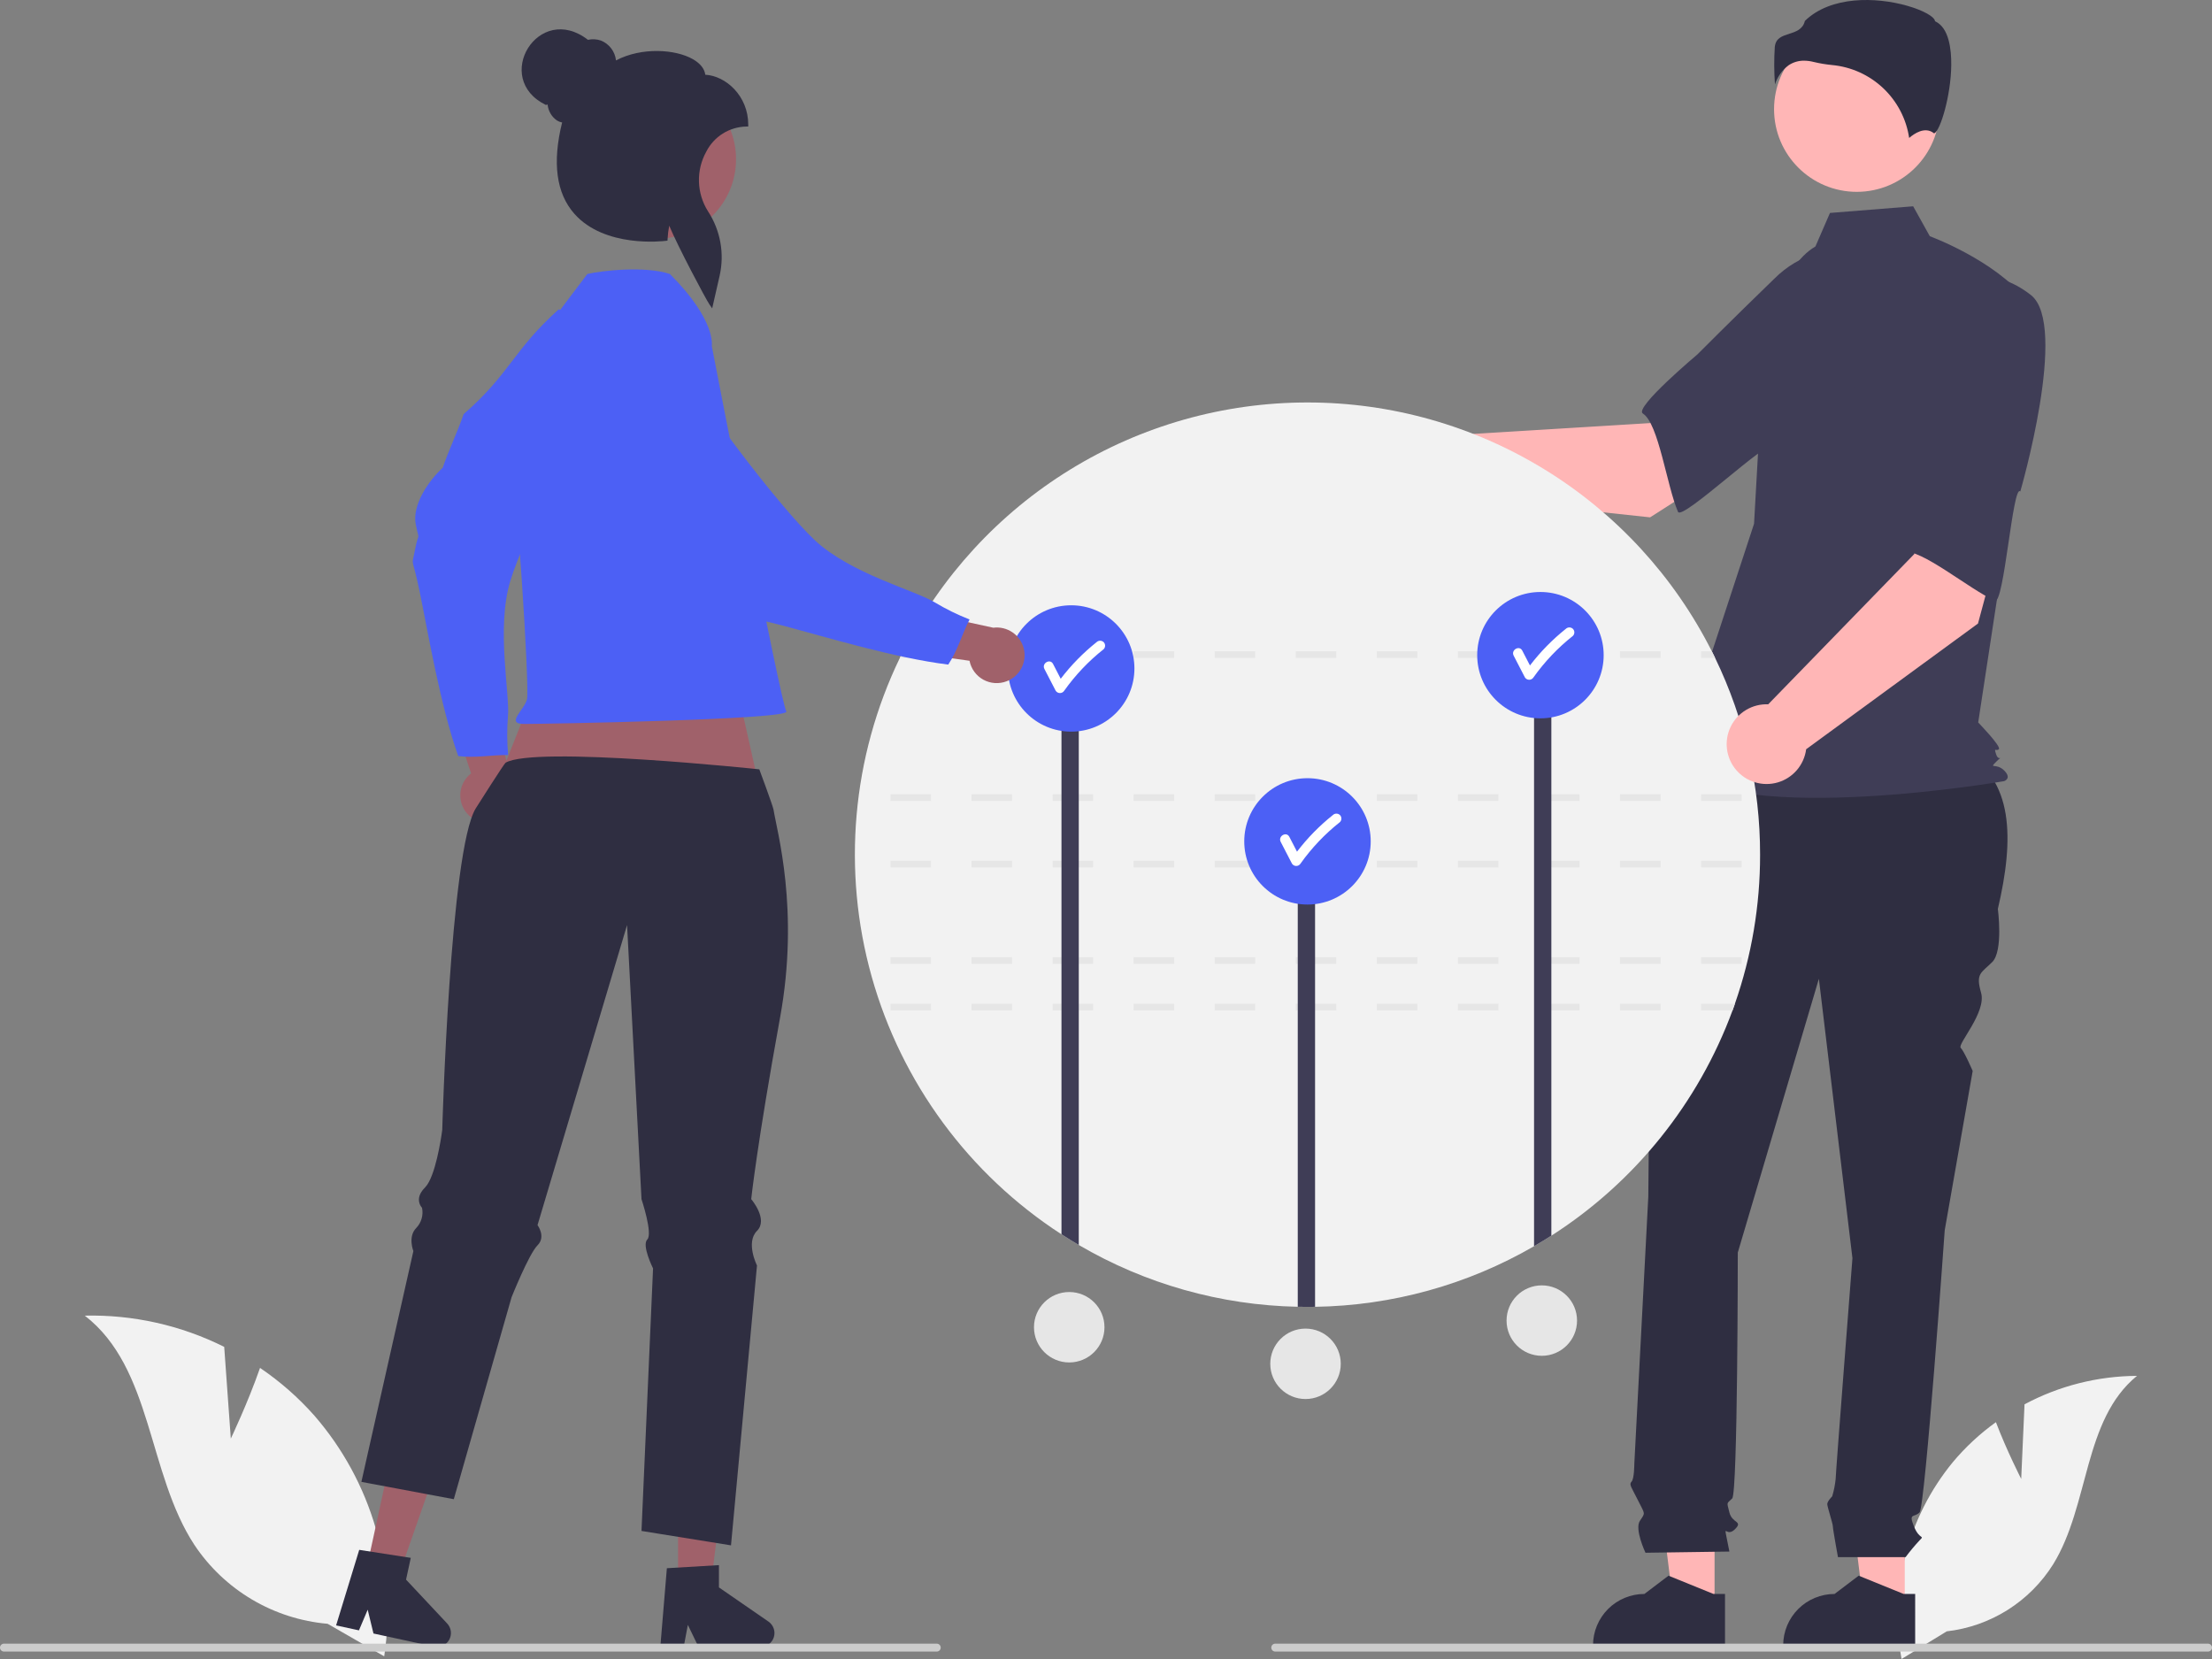 <svg width="580" height="435" viewBox="0 0 580 435" fill="none" xmlns="http://www.w3.org/2000/svg">
<rect x="0" y="0" width="580" height="435" fill="#808080" stroke="none"/>
<g clip-path="url(#clip0_936_2754)">
<path d="M529.972 387.778L530.843 368.219C539.919 363.372 550.042 360.811 560.333 360.76C546.169 372.33 547.939 394.632 538.337 410.191C535.304 415.02 531.223 419.106 526.396 422.146C521.568 425.185 516.118 427.1 510.449 427.749L498.596 435C496.969 425.941 497.328 416.638 499.647 407.731C501.966 398.824 506.19 390.525 512.028 383.406C515.343 379.444 519.144 375.916 523.341 372.903C526.18 380.382 529.972 387.778 529.972 387.778Z" fill="#F2F2F2"/>
<path d="M123.049 213.895C122.266 213.181 121.649 212.304 121.242 211.326C120.835 210.348 120.647 209.293 120.692 208.234C120.738 207.176 121.014 206.14 121.503 205.2C121.993 204.261 122.682 203.439 123.523 202.794L115.403 178.356L128.337 181.828L134.065 204.503C135.056 205.986 135.467 207.781 135.222 209.548C134.976 211.314 134.091 212.93 132.733 214.087C131.375 215.245 129.639 215.865 127.855 215.83C126.07 215.794 124.36 215.106 123.049 213.895V213.895Z" fill="#A0616A"/>
<path d="M146.491 81.118C148.637 82.347 161.335 79.301 163.815 80.168C162.446 88.513 169.881 85.381 161.807 96.34C153.733 107.299 137.472 140.157 133.778 152.437C130.084 164.718 133.74 182.024 133.187 187.844C132.919 191.217 132.936 194.605 133.237 197.975C128.874 197.92 124.575 198.824 120.144 198.246C115.42 184.889 112.243 165.877 110.086 155.369C107.929 144.862 107.85 149.305 108.839 144.051C109.829 138.797 110.068 142.615 109.029 137.589C107.99 132.562 112.193 126.247 116.076 122.646C117.751 117.834 119.915 113.347 121.572 108.586C133.72 97.998 134.519 91.882 146.491 81.118Z" fill="#4C60F5"/>
<path d="M499.432 421.447H488.699L483.594 380.087H499.434L499.432 421.447Z" fill="#FFB6B6"/>
<path d="M502.169 431.841L467.563 431.84V431.403C467.563 427.834 468.982 424.411 471.508 421.887C474.034 419.363 477.46 417.946 481.033 417.945H481.033L487.355 413.154L499.149 417.946L502.17 417.946L502.169 431.841Z" fill="#2F2E41"/>
<path d="M449.57 421.447H438.838L433.732 380.087H449.572L449.57 421.447Z" fill="#FFB6B6"/>
<path d="M452.308 431.841L417.702 431.84V431.403C417.702 427.834 419.121 424.411 421.647 421.887C424.173 419.363 427.599 417.946 431.171 417.945H431.172L437.493 413.154L449.288 417.946L452.308 417.946L452.308 431.841Z" fill="#2F2E41"/>
<path d="M444.925 195.329L514.734 197.072C527.992 204.267 528.194 219.839 523.849 238.328C523.849 238.328 525.316 249.317 522.383 252.247C519.45 255.178 517.983 255.178 519.45 260.306C520.916 265.434 513.168 273.81 514.109 274.75C515.05 275.691 517.25 280.819 517.25 280.819L509.918 322.577C509.918 322.577 504.785 395.105 503.318 396.57C501.852 398.035 500.385 396.57 501.852 400.233C503.318 403.896 504.785 402.431 503.318 403.896C502.019 405.295 500.795 406.763 499.652 408.292H481.924C481.924 408.292 480.587 400.966 480.587 400.233C480.587 399.501 479.121 395.105 479.121 394.372C479.121 393.64 480.417 392.345 480.417 392.345C480.865 390.855 481.168 389.326 481.321 387.779C481.321 386.314 485.72 329.903 485.72 329.903L476.921 256.643L455.657 328.438C455.657 328.438 455.657 391.442 454.19 392.907C452.724 394.372 452.724 393.64 453.457 396.57C454.19 399.5 457.123 398.768 454.923 400.966C452.724 403.163 451.99 399.5 452.724 403.163L453.457 406.826L431.459 407.141C431.459 407.141 428.526 400.966 429.993 398.768C431.459 396.57 431.371 397.17 429.582 393.573C427.793 389.977 427.06 389.244 427.793 388.511C428.526 387.779 428.526 383.882 428.526 383.882L432.193 313.786C432.193 313.786 432.926 239.793 432.926 237.595C432.981 236.464 432.773 235.336 432.317 234.299V231.316L435.126 220.745L444.925 195.329Z" fill="#2F2E41"/>
<path d="M486.86 50.301C498.839 50.301 508.55 40.599 508.55 28.63C508.55 16.662 498.839 6.959 486.86 6.959C474.881 6.959 465.17 16.662 465.17 28.63C465.17 40.599 474.881 50.301 486.86 50.301Z" fill="#FFB6B6"/>
<path d="M476.015 64.624C471.342 67.399 468.547 72.499 466.942 77.688C463.972 87.296 462.183 97.229 461.617 107.269L459.923 137.326L438.932 201.325C457.124 216.704 525.504 204.82 525.504 204.82C525.504 204.82 527.603 204.121 525.504 202.024C523.405 199.927 521.361 201.785 523.46 199.688C525.559 197.591 524.112 199.927 523.412 197.83C522.713 195.733 523.412 197.131 524.112 196.432C524.812 195.733 518.696 189.441 518.696 189.441L524.293 152.705L531.29 78.605C522.894 68.119 506.008 61.938 506.008 61.938L501.645 54.091L479.829 55.835L476.015 64.624Z" fill="#3F3D56"/>
<path d="M473.04 15.912C473.88 15.918 474.715 16.028 475.527 16.238C477.129 16.623 478.756 16.895 480.396 17.054C485.417 17.526 490.135 19.665 493.797 23.131C497.458 26.596 499.852 31.187 500.595 36.171C501.855 35.073 504.723 33.054 507.074 34.931C507.11 34.96 507.131 34.976 507.213 34.937C508.775 34.197 511.546 25.089 511.63 17.07C511.674 12.814 511.003 7.379 507.558 5.658L507.377 5.567L507.329 5.37C507.099 4.413 504.527 2.779 500.057 1.507C491.935 -0.805 480.066 -1.139 473.248 5.488C472.732 7.722 470.814 8.334 469.118 8.876C467.24 9.476 465.619 9.993 465.363 12.295C465.149 15.57 465.165 18.856 465.409 22.128C466.046 20.126 467.295 18.373 468.98 17.117C470.179 16.311 471.596 15.89 473.04 15.912Z" fill="#2F2E41"/>
<path d="M432.669 135.652L468.1 112.982L450.254 89.281L432.633 110.937L377.729 114.301C376.285 112.875 374.457 111.9 372.467 111.494C370.478 111.087 368.413 111.269 366.525 112.015C364.637 112.761 363.007 114.04 361.833 115.695C360.66 117.351 359.994 119.312 359.917 121.339C359.84 123.367 360.355 125.373 361.399 127.113C362.444 128.852 363.972 130.251 365.798 131.138C367.624 132.025 369.669 132.362 371.684 132.108C373.698 131.854 375.595 131.02 377.144 129.707L432.669 135.652Z" fill="#FFB6B6"/>
<path d="M500.984 81.338C503.041 93.772 464.207 117.515 464.207 117.515C464.207 114.597 441.029 136.629 439.983 134.208C437.01 127.329 434.919 111.036 430.764 108.428C428.388 106.937 445.075 92.926 445.075 92.926C445.075 92.926 453.809 84.135 465.271 73.046C468.453 69.85 472.393 67.512 476.723 66.247C481.054 64.983 485.634 64.833 490.038 65.813C490.038 65.813 498.928 68.904 500.984 81.338Z" fill="#3F3D56"/>
<path d="M461.505 224.099C461.52 237.405 459.29 250.619 454.908 263.184C454.707 263.768 454.498 264.343 454.288 264.927C445.318 289.267 428.633 310.011 406.774 324.003C405.282 324.962 403.773 325.877 402.237 326.767C384.773 336.882 365.003 342.351 344.819 342.652C344.156 342.66 343.492 342.669 342.829 342.669C341.974 342.669 341.128 342.66 340.281 342.643C320.07 342.241 300.3 336.664 282.863 326.444C281.327 325.546 279.815 324.613 278.326 323.646C254.057 307.927 236.362 283.903 228.559 256.078C220.756 228.254 223.381 198.541 235.943 172.513C236.222 171.929 236.51 171.353 236.807 170.769C246.7 151.153 261.851 134.667 280.571 123.148C299.29 111.629 320.844 105.529 342.829 105.529C364.815 105.529 386.368 111.629 405.088 123.148C423.808 134.667 438.958 151.153 448.852 170.769C449.148 171.353 449.436 171.929 449.716 172.513C457.501 188.596 461.532 206.234 461.505 224.099Z" fill="#F2F2F2"/>
<path d="M424.785 263.184V264.927H435.414V263.184H424.785ZM403.528 263.184V264.927H414.157V263.184H403.528ZM382.271 263.184V264.927H392.9V263.184H382.271ZM361.015 263.184V264.927H371.643V263.184H361.015ZM339.758 263.184V264.927H350.386V263.184H339.758ZM318.501 263.184V264.927H329.129V263.184H318.501ZM297.244 263.184V264.927H307.872V263.184H297.244ZM275.996 263.184V264.927H286.616V263.184H275.996ZM254.739 263.184V264.927H265.367V263.184H254.739ZM233.482 263.184V264.927H244.11V263.184H233.482ZM454.908 263.184H446.042V264.927H454.288L454.908 263.184Z" fill="#E6E6E6"/>
<path d="M446.042 250.978V252.722H456.67V250.978H446.042ZM424.785 250.978V252.722H435.414V250.978H424.785ZM403.528 250.978V252.722H414.157V250.978H403.528ZM382.271 250.978V252.722H392.9V250.978H382.271ZM361.015 250.978V252.722H371.643V250.978H361.015ZM339.758 250.978V252.722H350.386V250.978H339.758ZM318.501 250.978V252.722H329.129V250.978H318.501ZM297.244 250.978V252.722H307.872V250.978H297.244ZM275.996 250.978V252.722H286.616V250.978H275.996ZM254.739 250.978V252.722H265.367V250.978H254.739ZM233.482 250.978V252.722H244.111V250.978H233.482Z" fill="#E6E6E6"/>
<path d="M446.042 225.695V227.438H456.67V225.695H446.042ZM424.785 225.695V227.438H435.414V225.695H424.785ZM403.528 225.695V227.438H414.157V225.695H403.528ZM382.271 225.695V227.438H392.9V225.695H382.271ZM361.014 225.695V227.438H371.643V225.695H361.014ZM339.758 225.695V227.438H350.386V225.695H339.758ZM318.501 225.695V227.438H329.129V225.695H318.501ZM297.244 225.695V227.438H307.872V225.695H297.244ZM275.996 225.695V227.438H286.616V225.695H275.996ZM254.739 225.695V227.438H265.367V225.695H254.739ZM233.482 225.695V227.438H244.11V225.695H233.482Z" fill="#E6E6E6"/>
<path d="M446.042 208.258V210.002H456.67V208.258H446.042ZM424.785 208.258V210.002H435.414V208.258H424.785ZM403.528 208.258V210.002H414.157V208.258H403.528ZM382.271 208.258V210.002H392.9V208.258H382.271ZM361.014 208.258V210.002H371.643V208.258H361.014ZM339.758 208.258V210.002H350.386V208.258H339.758ZM318.501 208.258V210.002H329.129V208.258H318.501ZM297.244 208.258V210.002H307.872V208.258H297.244ZM275.996 208.258V210.002H286.616V208.258H275.996ZM254.739 208.258V210.002H265.367V208.258H254.739ZM233.482 208.258V210.002H244.11V208.258H233.482Z" fill="#E6E6E6"/>
<path d="M448.852 170.769H446.042V172.513H449.716C449.436 171.928 449.149 171.353 448.852 170.769ZM424.785 170.769V172.513H435.414V170.769H424.785ZM403.528 170.769V172.513H414.157V170.769H403.528ZM382.271 170.769V172.513H392.9V170.769H382.271ZM361.015 170.769V172.513H371.643V170.769H361.015ZM339.758 170.769V172.513H350.386V170.769H339.758ZM318.501 170.769V172.513H329.129V170.769H318.501ZM297.244 170.769V172.513H307.872V170.769H297.244ZM275.996 170.769V172.513H286.616V170.769H275.996ZM254.739 170.769V172.513H265.367V170.769H254.739ZM236.807 170.769C236.51 171.353 236.222 171.928 235.943 172.513H244.111V170.769H236.807Z" fill="#E6E6E6"/>
<path d="M406.774 176.645V324.003C405.282 324.962 403.773 325.877 402.237 326.767V176.645H406.774Z" fill="#3F3D56"/>
<path d="M344.819 225.468V342.652C344.156 342.66 343.492 342.669 342.829 342.669C341.974 342.669 341.128 342.66 340.281 342.643V225.468H344.819Z" fill="#3F3D56"/>
<path d="M282.863 176.645V326.444C281.327 325.546 279.815 324.613 278.326 323.646V176.645H282.863Z" fill="#3F3D56"/>
<path d="M60.519 377.21L58.788 353.157C47.45 347.494 34.899 344.682 22.226 344.965C40.055 358.734 38.627 386.253 50.975 405.087C54.871 410.931 60.033 415.825 66.08 419.405C72.126 422.985 78.901 425.16 85.903 425.768L100.741 434.297C102.439 423.089 101.684 411.646 98.529 400.757C95.374 389.868 89.893 379.792 82.465 371.223C78.251 366.457 73.452 362.241 68.182 358.673C64.939 367.976 60.519 377.21 60.519 377.21Z" fill="#F2F2F2"/>
<path d="M403.912 188.354C413.069 188.354 420.492 180.938 420.492 171.789C420.492 162.64 413.069 155.224 403.912 155.224C394.755 155.224 387.333 162.64 387.333 171.789C387.333 180.938 394.755 188.354 403.912 188.354Z" fill="#4C60F5"/>
<path d="M412.423 164.885C412.174 164.648 411.842 164.515 411.498 164.515C411.153 164.515 410.821 164.648 410.572 164.885C407.054 167.689 403.894 170.913 401.164 174.487C400.493 173.191 399.823 171.895 399.153 170.599C398.379 169.103 396.119 170.425 396.892 171.919C397.873 173.815 398.853 175.71 399.834 177.605C399.952 177.799 400.118 177.959 400.316 178.07C400.514 178.181 400.737 178.239 400.964 178.239C401.191 178.239 401.414 178.181 401.612 178.07C401.81 177.959 401.976 177.799 402.094 177.605C405.004 173.511 408.482 169.851 412.423 166.735C412.667 166.488 412.803 166.156 412.803 165.81C412.803 165.464 412.667 165.132 412.423 164.885Z" fill="white"/>
<path d="M342.829 237.177C351.986 237.177 359.409 229.76 359.409 220.612C359.409 211.463 351.986 204.047 342.829 204.047C333.672 204.047 326.25 211.463 326.25 220.612C326.25 229.76 333.672 237.177 342.829 237.177Z" fill="#4C60F5"/>
<path d="M351.34 213.708C351.091 213.471 350.759 213.338 350.415 213.338C350.07 213.338 349.738 213.471 349.489 213.708C345.971 216.512 342.811 219.736 340.081 223.31C339.41 222.014 338.74 220.718 338.07 219.422C337.296 217.926 335.036 219.248 335.809 220.742C336.79 222.638 337.77 224.533 338.751 226.429C338.869 226.622 339.035 226.782 339.233 226.893C339.431 227.004 339.654 227.062 339.881 227.062C340.108 227.062 340.331 227.004 340.529 226.893C340.727 226.782 340.893 226.622 341.011 226.429C343.921 222.334 347.399 218.674 351.34 215.558C351.584 215.312 351.72 214.979 351.72 214.633C351.72 214.287 351.584 213.955 351.34 213.708Z" fill="white"/>
<path d="M280.874 191.841C290.03 191.841 297.453 184.425 297.453 175.276C297.453 166.128 290.03 158.711 280.874 158.711C271.717 158.711 264.294 166.128 264.294 175.276C264.294 184.425 271.717 191.841 280.874 191.841Z" fill="#4C60F5"/>
<path d="M289.385 168.373C289.135 168.135 288.804 168.002 288.459 168.002C288.115 168.002 287.783 168.135 287.534 168.373C284.016 171.176 280.856 174.401 278.125 177.974C277.455 176.678 276.785 175.382 276.114 174.086C275.341 172.591 273.081 173.912 273.854 175.406C274.834 177.302 275.815 179.197 276.795 181.093C276.914 181.286 277.08 181.446 277.278 181.557C277.475 181.668 277.699 181.726 277.926 181.726C278.152 181.726 278.376 181.668 278.574 181.557C278.771 181.446 278.937 181.286 279.056 181.093C281.966 176.998 285.443 173.338 289.385 170.222C289.628 169.976 289.765 169.644 289.765 169.297C289.765 168.951 289.628 168.619 289.385 168.373Z" fill="white"/>
<path d="M518.641 163.497L529.556 122.899L500.389 117.383L501.957 145.248L463.634 184.673C461.605 184.591 459.596 185.099 457.852 186.138C456.107 187.176 454.703 188.699 453.81 190.521C452.917 192.343 452.573 194.385 452.822 196.398C453.07 198.412 453.9 200.31 455.209 201.86C456.518 203.411 458.251 204.547 460.196 205.131C462.14 205.715 464.213 205.721 466.161 205.148C468.109 204.575 469.848 203.449 471.166 201.905C472.484 200.362 473.324 198.469 473.584 196.457L518.641 163.497Z" fill="#FFB6B6"/>
<path d="M532.54 77.381C542.441 85.19 529.734 128.869 529.734 128.869C527.766 126.712 525.48 158.594 523.075 157.508C516.241 154.423 503.714 143.784 498.885 144.651C496.123 145.147 499.016 123.563 499.016 123.563C499.016 123.563 499.549 111.187 500.549 95.277C500.748 90.774 502.084 86.394 504.434 82.546C506.783 78.698 510.068 75.506 513.984 73.267C513.984 73.267 522.64 69.572 532.54 77.381Z" fill="#3F3D56"/>
<path d="M190.587 168.527L202.586 222.028L125.693 217.25L146.603 164.706L190.587 168.527Z" fill="#A0616A"/>
<path d="M177.783 415.456L186.42 415.455L190.529 382.169H177.781L177.783 415.456Z" fill="#A0616A"/>
<path d="M174.858 411.198L188.512 410.384V416.229L201.493 425.186C202.134 425.628 202.617 426.264 202.871 427C203.125 427.736 203.137 428.534 202.905 429.277C202.673 430.02 202.21 430.67 201.582 431.131C200.954 431.592 200.196 431.841 199.416 431.841H183.161L180.359 426.06L179.265 431.841H173.136L174.858 411.198Z" fill="#2F2E41"/>
<path d="M96.146 411.162L104.588 412.991L115.667 381.332L103.208 378.632L96.146 411.162Z" fill="#A0616A"/>
<path d="M94.192 406.382L107.708 408.479L106.468 414.19L117.253 425.694C117.786 426.262 118.123 426.985 118.215 427.758C118.307 428.531 118.15 429.314 117.765 429.991C117.381 430.668 116.79 431.205 116.079 431.523C115.368 431.841 114.573 431.923 113.812 431.758L97.926 428.315L96.414 422.071L94.118 427.489L88.129 426.191L94.192 406.382Z" fill="#2F2E41"/>
<path d="M204.549 266.767C198.487 300.052 196.972 314.423 196.972 314.423C196.972 314.423 201.518 319.718 198.487 322.747C195.456 325.775 198.487 331.823 198.487 331.823L191.672 405.202L186.186 404.314L172.97 402.191L168.204 401.421L171.234 332.584C171.234 332.584 168.204 326.528 169.719 325.014C171.234 323.499 168.204 314.423 168.204 314.423L164.419 242.558L140.942 321.233C140.942 321.233 143.22 324.261 140.942 326.528C138.673 328.795 134.135 340.146 134.135 340.146L120.174 388.953L118.989 393.098L111.708 391.736L103.784 390.247L102.328 389.977L99.737 389.486L98.069 389.173L97.502 389.072L94.759 388.555L95.588 384.876L96.02 382.939L107.831 330.529L108.102 329.319L108.389 328.042C108.389 328.042 106.874 324.261 109.143 321.985C109.807 321.292 110.292 320.447 110.556 319.525C110.82 318.602 110.855 317.629 110.658 316.69C110.584 316.611 110.516 316.526 110.455 316.436C110.187 316.069 110.002 315.647 109.913 315.201C109.71 314.254 109.888 312.926 111.42 311.395C111.852 310.937 112.214 310.418 112.496 309.856C114.798 305.499 115.958 296.271 115.958 296.271C115.958 296.271 118.007 223.179 124.712 212.013C125.068 211.43 132.186 200.225 132.559 199.996C140.128 195.463 199.096 201.725 199.096 201.725C199.096 201.725 202.667 211.311 202.828 212.309C203.7 217.918 209.688 238.531 204.549 266.767Z" fill="#2F2E41"/>
<path d="M186.631 90.708C186.631 90.708 187.907 84.091 175.647 71.841C169.156 69.679 157.909 70.939 154.01 71.841C135.98 95.62 139.208 91.424 134.515 104.71C133.297 108.156 132.689 111.466 133.23 114.168C135.394 124.977 138.906 180.46 138.185 183.342C137.464 186.225 132.415 189.828 137.464 189.828C142.512 189.828 207.618 188.689 206.175 186.527C204.733 184.366 186.631 90.708 186.631 90.708Z" fill="#4C60F5"/>
<path d="M263.954 178.629C262.965 179.011 261.904 179.173 260.846 179.101C259.788 179.03 258.759 178.728 257.831 178.216C256.903 177.704 256.098 176.995 255.473 176.139C254.849 175.283 254.42 174.3 254.217 173.261L228.7 169.64L237.572 159.616L260.443 164.591C262.214 164.366 264.006 164.797 265.48 165.804C266.953 166.81 268.006 168.322 268.439 170.052C268.872 171.783 268.654 173.611 267.827 175.192C267.001 176.773 265.622 177.996 263.954 178.629L263.954 178.629Z" fill="#A0616A"/>
<path d="M155.999 86.449C158.057 85.076 160.394 84.432 162.275 82.6C169.143 87.541 169.648 79.495 175.873 91.599C182.097 103.702 204.299 132.884 213.658 141.658C223.018 150.433 240.155 154.87 245.124 157.958C248.027 159.699 251.071 161.193 254.224 162.425C252.232 166.303 251.128 170.552 248.637 174.257C234.563 172.534 216.11 166.908 205.733 164.157C195.356 161.407 199.303 163.456 195.035 160.231C190.768 157.006 194.296 158.492 189.329 157.183C184.361 155.874 180.574 149.301 179.077 144.223C175.511 140.582 172.454 136.648 168.926 133.044C164.848 117.462 160.313 101.953 155.999 86.449Z" fill="#4C60F5"/>
<path d="M172.111 62.618C183.645 62.618 192.996 53.276 192.996 41.753C192.996 30.229 183.645 20.887 172.111 20.887C160.578 20.887 151.227 30.229 151.227 41.753C151.227 53.276 160.578 62.618 172.111 62.618Z" fill="#A0616A"/>
<path d="M186.065 79.894C185.075 78.481 177.674 64.477 175.474 59.181C175.248 60.328 175.105 61.489 175.046 62.657L175.025 63.092L174.592 63.148C173.942 63.231 158.582 65.094 150.588 56.037C145.852 50.673 144.778 42.627 147.392 32.118C146.916 32.025 146.461 31.849 146.046 31.6C145.355 31.122 144.776 30.499 144.351 29.775C143.925 29.05 143.663 28.242 143.582 27.406L143.14 27.525C128.918 20.611 141.17 0.385 154.16 10.441C155.299 10.186 156.487 10.255 157.589 10.638C158.653 11.07 159.58 11.782 160.271 12.697C160.963 13.613 161.393 14.699 161.517 15.839C168.229 12.312 177.111 12.886 181.705 15.532C183.628 16.64 184.733 18.036 184.929 19.593C190.355 19.896 196.191 25.177 196.191 32.658V33.179H195.669C193.487 33.226 191.357 33.864 189.51 35.027C187.662 36.19 186.166 37.833 185.182 39.78C183.847 42.188 183.187 44.912 183.27 47.663C183.353 50.415 184.176 53.094 185.653 55.418C187.261 57.883 188.358 60.644 188.881 63.54C189.404 66.435 189.342 69.406 188.698 72.277L186.739 80.855L186.065 79.894Z" fill="#2F2E41"/>
<path d="M246.662 432.014C246.662 432.15 246.635 432.285 246.583 432.411C246.531 432.537 246.455 432.652 246.358 432.748C246.262 432.845 246.147 432.921 246.021 432.973C245.895 433.025 245.76 433.051 245.623 433.051H1.038C0.763 433.051 0.499 432.942 0.304 432.747C0.109 432.553 0 432.289 0 432.014C0 431.738 0.109 431.474 0.304 431.28C0.499 431.085 0.763 430.976 1.038 430.976H245.623C245.76 430.976 245.895 431.002 246.021 431.054C246.147 431.106 246.262 431.183 246.358 431.279C246.455 431.375 246.531 431.49 246.583 431.616C246.635 431.742 246.662 431.877 246.662 432.014Z" fill="#CCCCCC"/>
<path d="M580 432.014C580 432.15 579.974 432.285 579.922 432.411C579.87 432.537 579.793 432.652 579.697 432.748C579.6 432.845 579.486 432.921 579.359 432.973C579.233 433.025 579.098 433.051 578.962 433.051H334.377C334.101 433.051 333.837 432.942 333.643 432.747C333.448 432.553 333.338 432.289 333.338 432.014C333.338 431.738 333.448 431.474 333.643 431.28C333.837 431.085 334.101 430.976 334.377 430.976H578.962C579.098 430.976 579.233 431.002 579.359 431.054C579.486 431.106 579.6 431.183 579.697 431.279C579.793 431.375 579.87 431.49 579.922 431.616C579.974 431.742 580 431.877 580 432.014Z" fill="#CCCCCC"/>
<path d="M280.358 357.243C285.462 357.243 289.6 353.109 289.6 348.01C289.6 342.91 285.462 338.776 280.358 338.776C275.254 338.776 271.117 342.91 271.117 348.01C271.117 353.109 275.254 357.243 280.358 357.243Z" fill="#E6E6E6"/>
<path d="M342.314 366.833C347.418 366.833 351.555 362.699 351.555 357.6C351.555 352.501 347.418 348.367 342.314 348.367C337.21 348.367 333.073 352.501 333.073 357.6C333.073 362.699 337.21 366.833 342.314 366.833Z" fill="#E6E6E6"/>
<path d="M404.27 355.5C409.373 355.5 413.511 351.366 413.511 346.266C413.511 341.167 409.373 337.033 404.27 337.033C399.166 337.033 395.028 341.167 395.028 346.266C395.028 351.366 399.166 355.5 404.27 355.5Z" fill="#E6E6E6"/>
</g>
<defs>
<clipPath id="clip0_936_2754">
<rect width="580" height="435" fill="white"/>
</clipPath>
</defs>
</svg>
